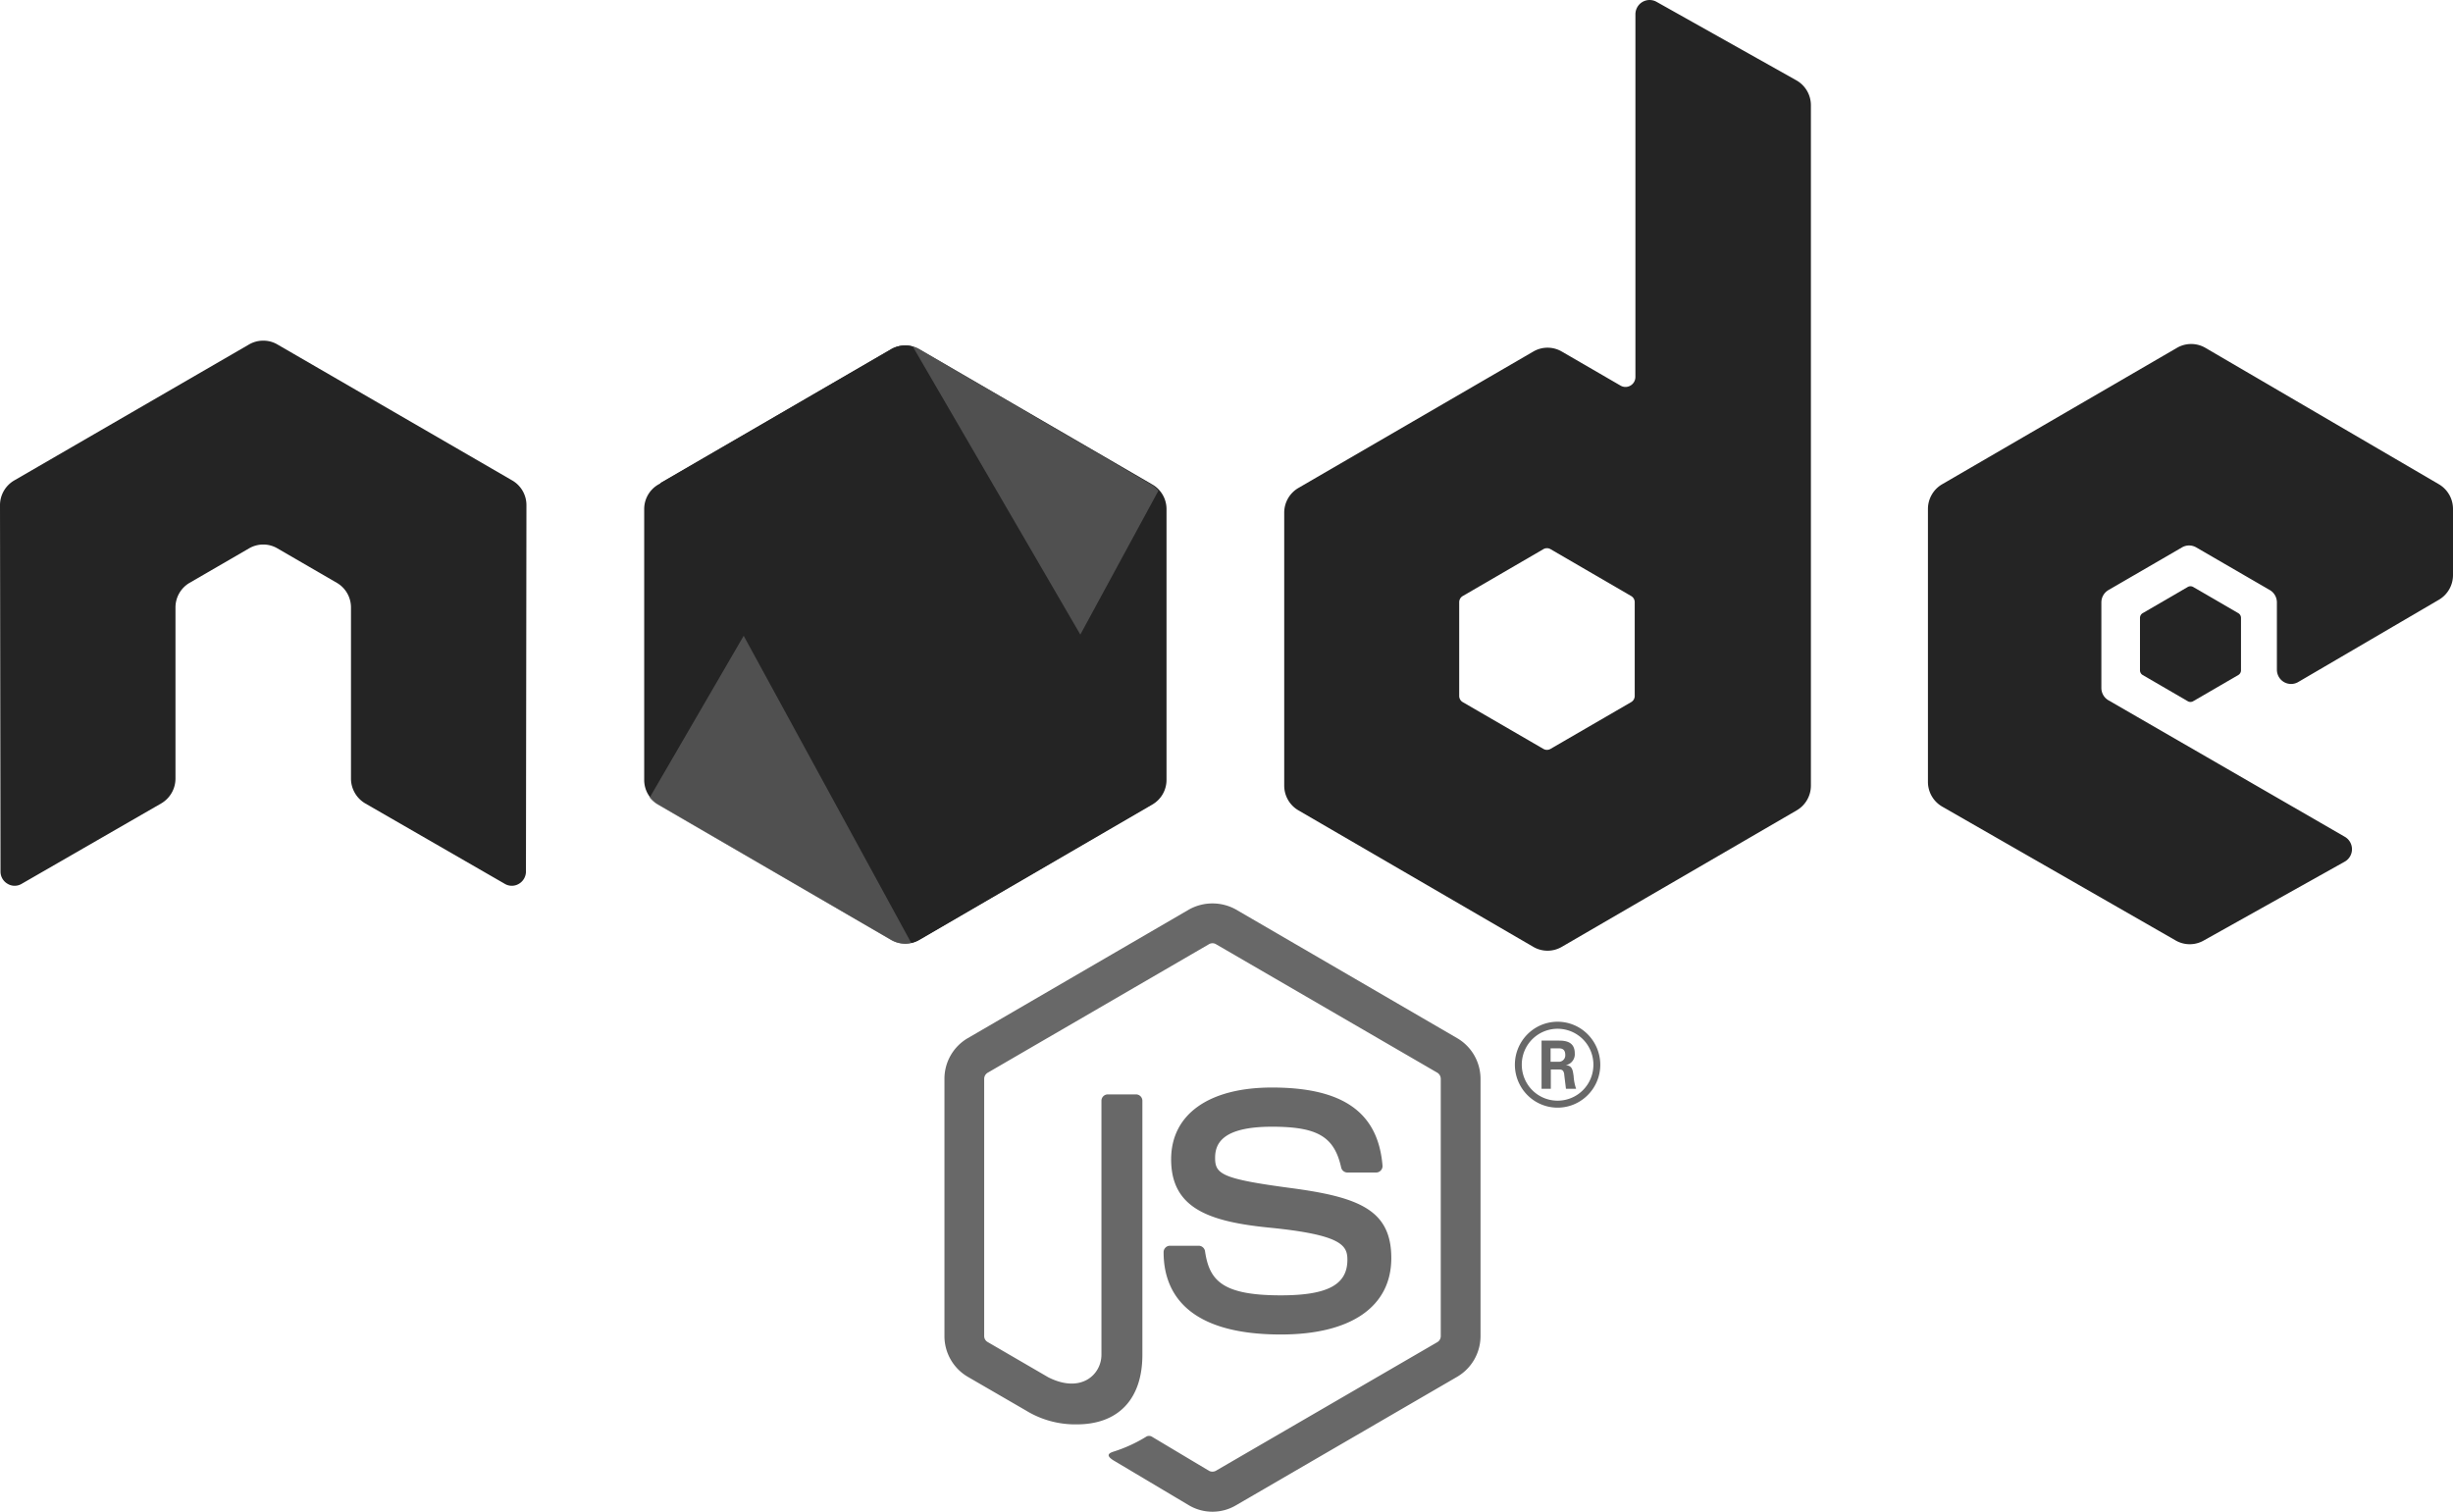 <svg xmlns="http://www.w3.org/2000/svg" width="60.678mm" height="37.395mm" viewBox="0 0 172 106.001"><defs><style>.a,.c{fill:#686868;}.b,.d{fill:#242424;}.b{fill-rule:evenodd;}.c{opacity:0.66;isolation:isolate;}</style></defs><path class="a" d="M271.139,234.418a3.24,3.24,0,0,1-1.629-.439l-5.186-3.087c-.774-.436-.396-.591-.141-.68a10.3,10.3,0,0,0,2.345-1.074.398.398,0,0,1,.386.03l3.984,2.38a.505.505,0,0,0,.481,0l15.533-9.021a.483.483,0,0,0,.174-.18.493.493,0,0,0,.064-.243V204.065a.52.52,0,0,0-.065-.247.498.498,0,0,0-.177-.184l-15.526-9.014a.484.484,0,0,0-.478,0l-15.523,9.016a.502.502,0,0,0-.246.428v18.038a.479.479,0,0,0,.245.418l4.255,2.474c2.309,1.162,3.722-.206,3.722-1.581V205.605a.451.451,0,0,1,.132-.32.446.446,0,0,1,.319-.13h1.97a.447.447,0,0,1,.318.131.452.452,0,0,1,.132.319v17.809c0,3.101-1.678,4.879-4.599,4.879a6.613,6.613,0,0,1-3.578-.979l-4.073-2.36a3.305,3.305,0,0,1-1.629-2.851V204.065a3.297,3.297,0,0,1,1.629-2.849l15.533-9.032a3.385,3.385,0,0,1,3.264,0l15.531,9.032a3.287,3.287,0,0,1,1.194,1.205,3.321,3.321,0,0,1,.438,1.643v18.038a3.314,3.314,0,0,1-1.632,2.851l-15.531,9.024A3.243,3.243,0,0,1,271.139,234.418Z" transform="translate(-186.126 -128.417)"/><path class="a" d="M275.937,221.991c-6.797,0-8.221-3.14-8.221-5.773a.451.451,0,0,1,.131-.319.445.445,0,0,1,.318-.131h2.008a.448.448,0,0,1,.294.108.454.454,0,0,1,.153.275c.303,2.057,1.207,3.095,5.318,3.095,3.272,0,4.665-.745,4.665-2.492,0-1.007-.395-1.755-5.48-2.256-4.25-.423-6.879-1.368-6.879-4.789,0-3.154,2.642-5.035,7.071-5.035,4.976,0,7.438,1.738,7.75,5.467a.452.452,0,0,1-.266.454.448.448,0,0,1-.181.038h-2.016a.445.445,0,0,1-.28-.1.45.45,0,0,1-.156-.254c-.484-2.165-1.66-2.857-4.851-2.857-3.573,0-3.988,1.252-3.988,2.191,0,1.137.49,1.468,5.314,2.11,4.774.635,7.041,1.534,7.041,4.91C283.681,220.04,280.859,221.991,275.937,221.991Z" transform="translate(-186.126 -128.417)"/><path class="a" d="M298.335,203.073a3.013,3.013,0,0,1-1.849,2.783,2.98,2.98,0,0,1-3.262-.653,3.024,3.024,0,0,1,.454-4.635,2.973,2.973,0,0,1,3.778.377A3.03,3.03,0,0,1,298.335,203.073Zm-5.504-.008a2.545,2.545,0,0,0,.42,1.407,2.508,2.508,0,0,0,4.554-.908,2.546,2.546,0,0,0-.145-1.461,2.51,2.51,0,0,0-4.829.962Zm1.386-1.681h1.157c.395,0,1.172,0,1.172.893a.776.776,0,0,1-.158.538.768.768,0,0,1-.477.291c.461.032.492.335.555.765a3.352,3.352,0,0,0,.174.892h-.712c-.017-.159-.128-1.02-.128-1.067-.046-.192-.111-.287-.348-.287h-.585v1.354h-.65Zm.634,1.482h.523a.449.449,0,0,0,.364-.119.44.44,0,0,0,.111-.163.448.448,0,0,0,.031-.195c0-.463-.317-.463-.491-.463h-.538Z" transform="translate(-186.126 -128.417)"/><path class="b" d="M223.039,163.845a2.001,2.001,0,0,0-.995-1.739l-16.468-9.537a1.932,1.932,0,0,0-.907-.264h-.17a1.96,1.96,0,0,0-.909.264l-16.468,9.537a2.01,2.01,0,0,0-.996,1.739l.036,25.68a.985.985,0,0,0,.497.864.952.952,0,0,0,.988,0l9.787-5.639a2.019,2.019,0,0,0,.996-1.736V171.016a1.996,1.996,0,0,1,.993-1.733l4.167-2.415a1.97,1.97,0,0,1,.997-.269,1.938,1.938,0,0,1,.989.269l4.166,2.415a1.997,1.997,0,0,1,.994,1.733v11.998a2.023,2.023,0,0,0,.997,1.736l9.784,5.639a.964.964,0,0,0,.994,0,1.002,1.002,0,0,0,.494-.864Z" transform="translate(-186.126 -128.417)"/><path class="b" d="M302.278,128.544a.993.993,0,0,0-1.348.377,1.007,1.007,0,0,0-.131.497v25.431a.705.705,0,0,1-.093.35.696.696,0,0,1-.603.35.69.69,0,0,1-.348-.094l-4.125-2.391a1.98,1.98,0,0,0-1.988.001l-16.474,9.567a2.004,2.004,0,0,0-.995,1.733v19.139a2.006,2.006,0,0,0,.995,1.734l16.474,9.574a1.98,1.98,0,0,0,1.99,0l16.477-9.574a2.003,2.003,0,0,0,.994-1.734V135.797a2.005,2.005,0,0,0-1.02-1.748Zm-1.528,48.672a.499.499,0,0,1-.067.25.504.504,0,0,1-.182.183l-5.657,3.281a.494.494,0,0,1-.496,0l-5.657-3.281a.497.497,0,0,1-.248-.433v-6.572a.508.508,0,0,1,.066-.25.5.5,0,0,1,.182-.183l5.656-3.288a.495.495,0,0,1,.498,0l5.656,3.288a.493.493,0,0,1,.182.183.499.499,0,0,1,.067.25Z" transform="translate(-186.126 -128.417)"/><path class="b" d="M357.136,170.472a2.003,2.003,0,0,0,.99-1.731v-4.638a2.004,2.004,0,0,0-.99-1.731l-16.369-9.563a1.98,1.98,0,0,0-1.994-.003l-16.468,9.567a1.986,1.986,0,0,0-.728.733,2.007,2.007,0,0,0-.267,1.001V183.24a2.001,2.001,0,0,0,1.005,1.739l16.366,9.384a1.978,1.978,0,0,0,1.951.011l9.899-5.537a.99.99,0,0,0,.372-.364,1.007,1.007,0,0,0,.007-1.009.991.991,0,0,0-.367-.37l-16.573-9.572a.999.999,0,0,1-.366-.366,1.014,1.014,0,0,1-.134-.502V170.658a1.005,1.005,0,0,1,.498-.867l5.158-2.992a.988.988,0,0,1,.993,0l5.161,2.992a1.005,1.005,0,0,1,.498.867v4.718a1.011,1.011,0,0,0,.133.501.999.999,0,0,0,.365.366.99.99,0,0,0,.996-.002Z" transform="translate(-186.126 -128.417)"/><path class="b" d="M339.527,169.576a.379.379,0,0,1,.382,0l3.161,1.835a.384.384,0,0,1,.191.333v3.673a.384.384,0,0,1-.191.333l-3.161,1.835a.379.379,0,0,1-.382,0l-3.158-1.835a.384.384,0,0,1-.191-.333v-3.673a.384.384,0,0,1,.191-.333Z" transform="translate(-186.126 -128.417)"/><path class="b" d="M248.62,152.905a1.962,1.962,0,0,1,1.973,0l16.34,9.489a1.987,1.987,0,0,1,.987,1.72v18.992a1.99,1.99,0,0,1-.987,1.72l-16.34,9.496a1.964,1.964,0,0,1-1.974,0l-16.337-9.496a1.99,1.99,0,0,1-.986-1.72V164.113a1.987,1.987,0,0,1,.987-1.719Z" transform="translate(-186.126 -128.417)"/><path class="c" d="M266.848,162.394l-16.267-9.489a1.956,1.956,0,0,0-.516-.206l-18.388,31.652a2.077,2.077,0,0,0,.555.475l16.365,9.496a1.923,1.923,0,0,0,1.571.167l17.179-31.655A1.735,1.735,0,0,0,266.848,162.394Z" transform="translate(-186.126 -128.417)"/><path class="d" d="M250.552,194.322l16.302-9.496a1.921,1.921,0,0,0,.909-1.72v-.074l-17.635-30.316a1.98,1.98,0,0,0-1.529.19l-16.17,9.381,17.591,32.247A1.968,1.968,0,0,0,250.552,194.322Z" transform="translate(-186.126 -128.417)"/></svg>